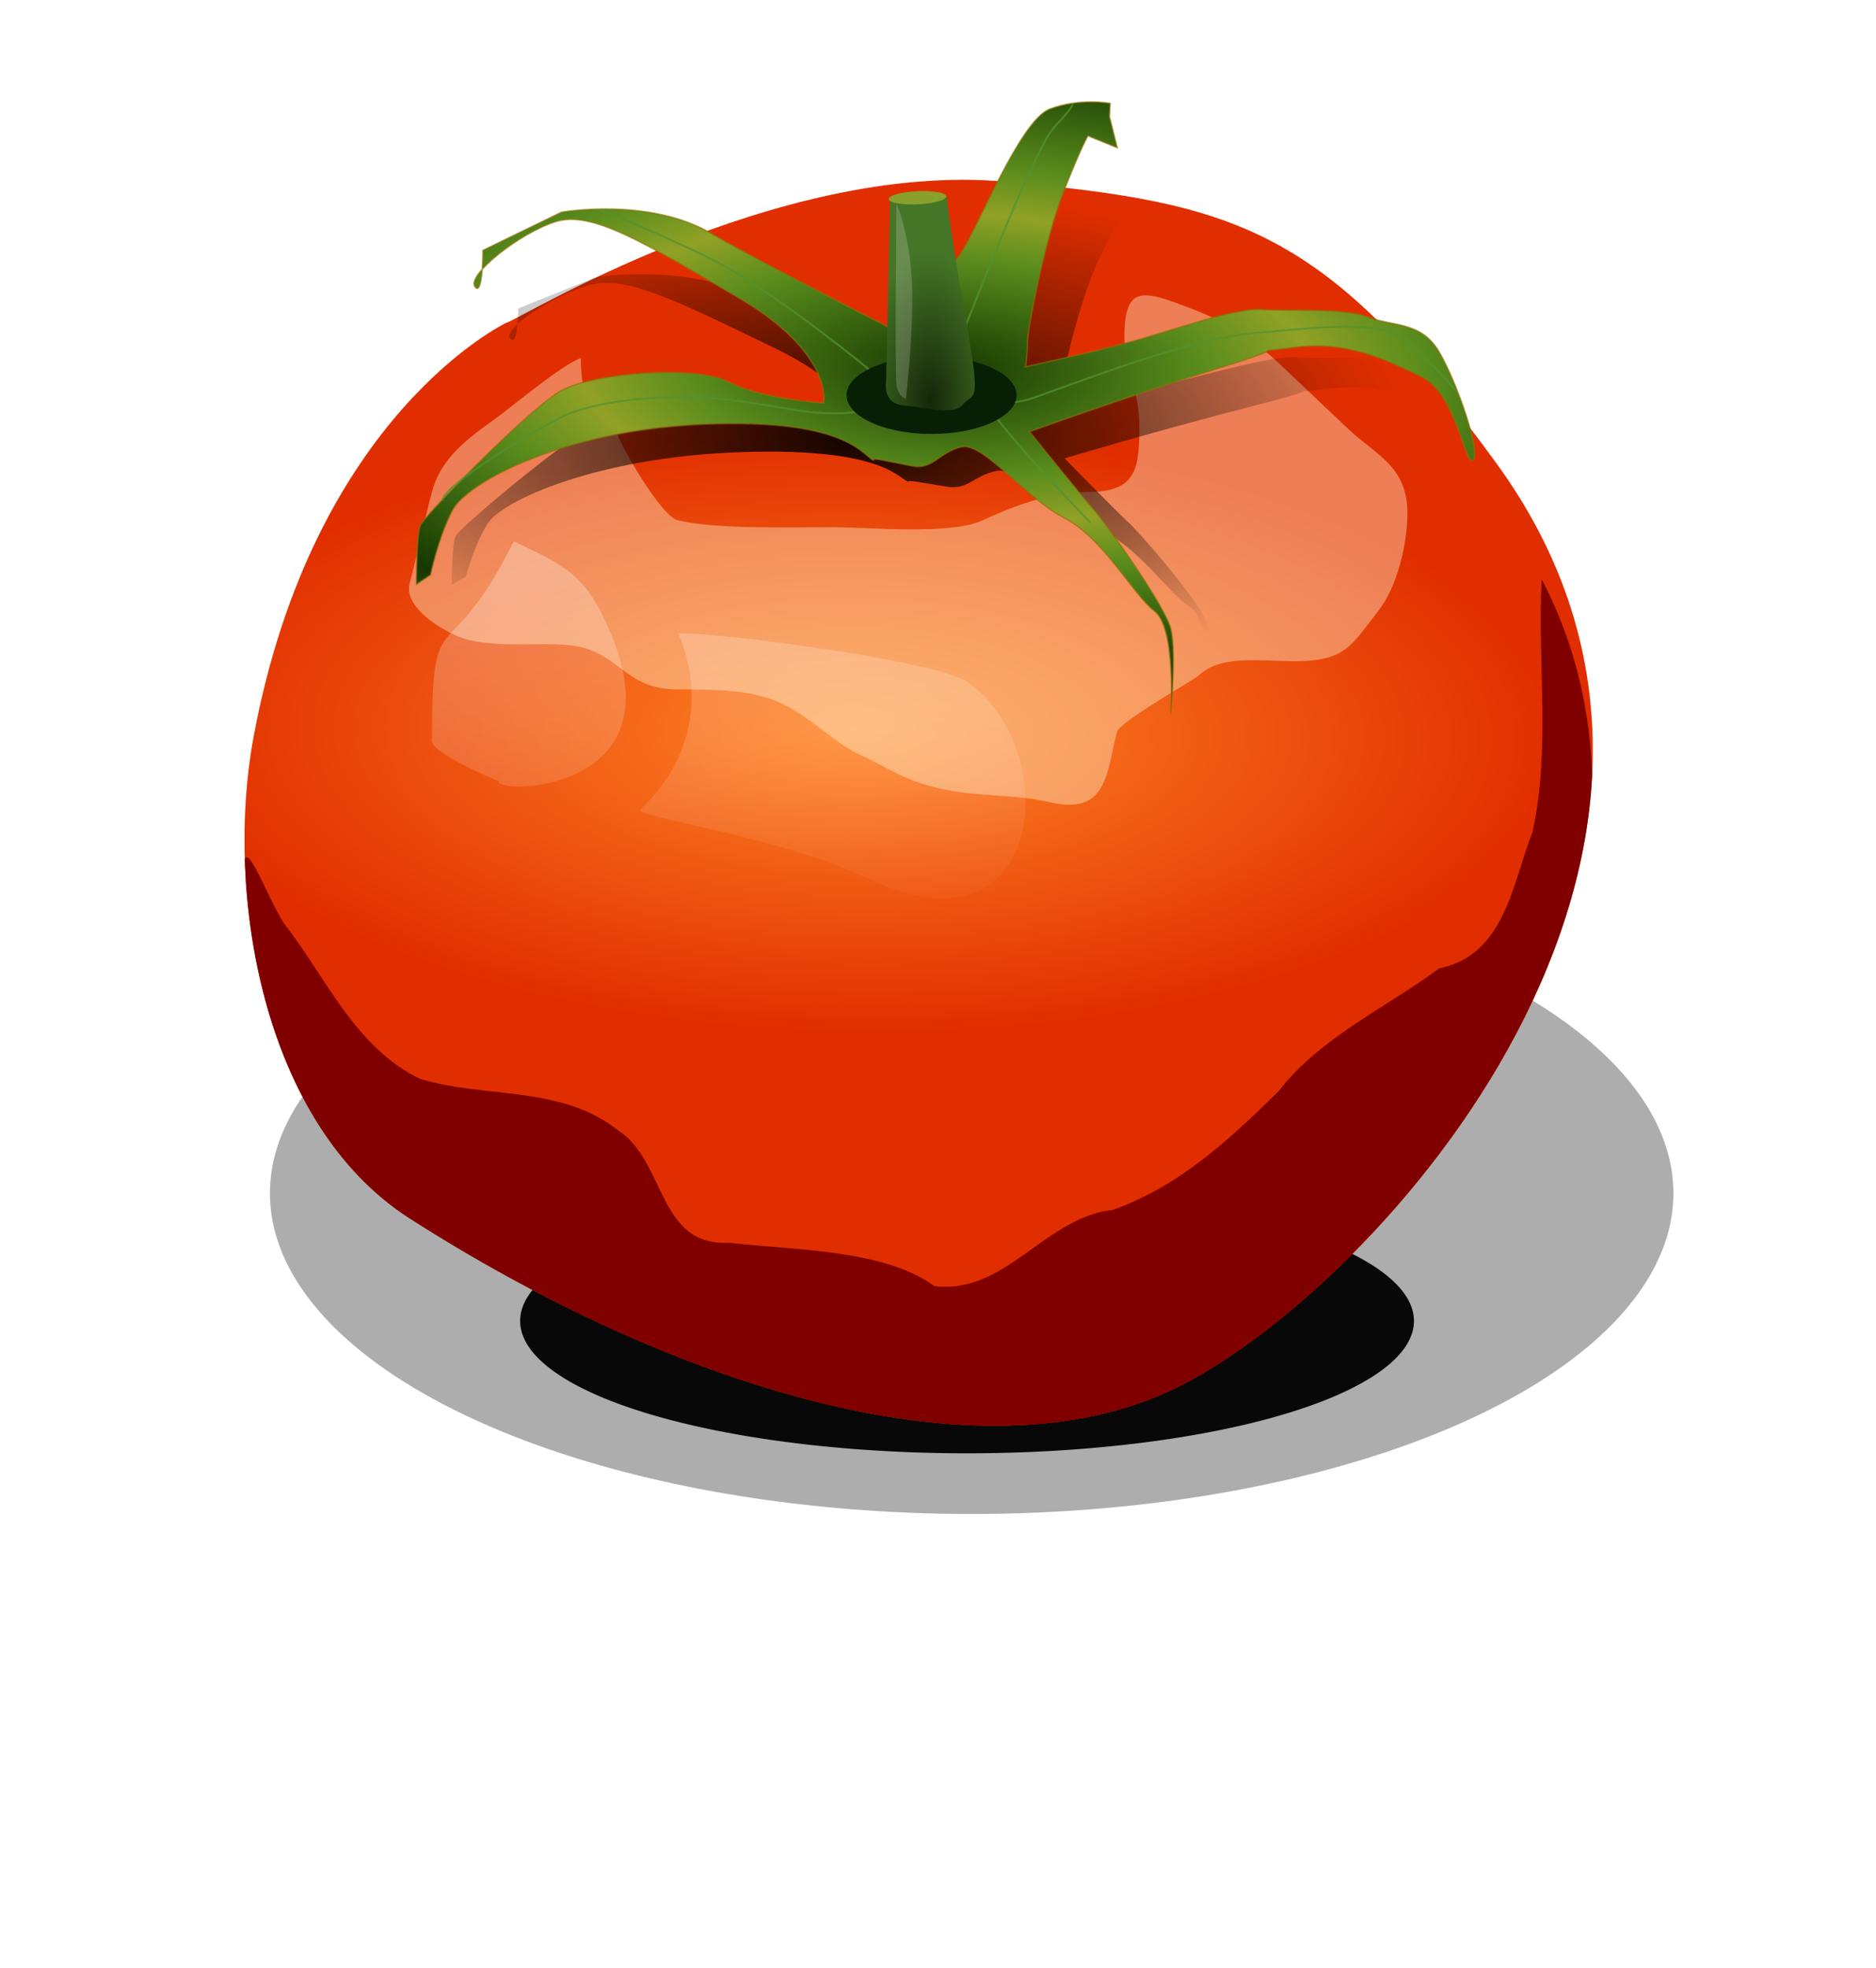 <svg height="332.12" viewBox="0 0 316.61 332.12" width="316.61" xmlns="http://www.w3.org/2000/svg" xmlns:xlink="http://www.w3.org/1999/xlink"><filter id="a" height="2.193" width="1.148" x="-.074" y="-.597"><feGaussianBlur stdDeviation="9.881"/></filter><filter id="b" height="1.877" width="1.125" x="-.063" y="-.439"><feGaussianBlur stdDeviation="5.154"/></filter><filter id="c" height="1.337" width="1.235" x="-.117" y="-.169"><feGaussianBlur stdDeviation="15.771"/></filter><filter id="d" height="1.527" width="1.284" x="-.142" y="-.264"><feGaussianBlur stdDeviation="14.13"/></filter><filter id="e"><feGaussianBlur stdDeviation="3.164"/></filter><clipPath id="f"><path d="m261.13 178.47s-38.58 19.29-50.45 87.54c-5.59 32.16 1.62 80.9 31.16 100.89 50.45 34.13 112.76 56.38 152.82 35.61s119.41-113.53 63.8-194.36c-34.13-49.61-51.93-54.9-97.93-59.35-45.99-4.45-97.92 29.67-99.4 29.67z"/></clipPath><radialGradient id="g" cx="280.11" cy="246.39" gradientTransform="matrix(.007 -.47 1.038 .015 73.699 392.57)" gradientUnits="userSpaceOnUse" r="134.33"><stop offset="0" stop-color="#ff8626"/><stop offset="1" stop-color="#e12e00"/></radialGradient><clipPath id="h"><path d="m261.13 178.47s-38.58 19.29-50.45 87.54c-5.59 32.16 1.62 80.9 31.16 100.89 50.45 34.13 112.76 56.38 152.82 35.61s119.41-113.53 63.8-194.36c-34.13-49.61-51.93-54.9-97.93-59.35-45.99-4.45-97.92 29.67-99.4 29.67z"/></clipPath><clipPath id="i"><path d="m261.13 178.47s-38.58 19.29-50.45 87.54c-5.59 32.16 1.62 80.9 31.16 100.89 50.45 34.13 112.76 56.38 152.82 35.61s119.41-113.53 63.8-194.36c-34.13-49.61-51.93-54.9-97.93-59.35-45.99-4.45-97.92 29.67-99.4 29.67z"/></clipPath><clipPath id="j"><path d="m261.13 178.47s-38.58 19.29-50.45 87.54c-5.59 32.16 1.62 80.9 31.16 100.89 50.45 34.13 112.76 56.38 152.82 35.61s119.41-113.53 63.8-194.36c-34.13-49.61-51.93-54.9-97.93-59.35-45.99-4.45-97.92 29.67-99.4 29.67z"/></clipPath><filter id="k"><feGaussianBlur stdDeviation="3.919"/></filter><filter id="l" height="1.586" width="1.348" x="-.174" y="-.293"><feGaussianBlur stdDeviation="6.431"/></filter><filter id="m"><feGaussianBlur stdDeviation=".085"/></filter><radialGradient id="n" cx="325.95" cy="195.25" gradientTransform="matrix(1.07 -.01 .004 .611 -23.642 78.399)" gradientUnits="userSpaceOnUse" r="105.41"><stop offset="0"/><stop offset="1" stop-opacity="0"/></radialGradient><radialGradient id="o" cx="271.91" cy="-61.018" gradientTransform="matrix(0 -2.813 1.36 0 239.98 832.44)" gradientUnits="userSpaceOnUse" r="8.866"><stop offset="0" stop-color="#152609"/><stop offset="1" stop-color="#457526"/></radialGradient><radialGradient id="p" cx="197.74" cy="-53.954" gradientTransform="matrix(-.014 .247 -.589 -.029 130.51 11.561)" gradientUnits="userSpaceOnUse" r="105.81" spreadMethod="reflect"><stop offset="0" stop-color="#163800"/><stop offset=".695" stop-color="#598c1d"/><stop offset="1" stop-color="#91a125"/></radialGradient><linearGradient id="q" gradientUnits="userSpaceOnUse" x1="269.88" x2="281.47" y1="202.21" y2="314.46"><stop offset="0" stop-color="#fff"/><stop offset="1" stop-color="#fff" stop-opacity="0"/></linearGradient><path d="m411.8 322.43a133.36 16.563 0 1 1 -266.73 0 133.36 16.563 0 1 1 266.73 0z" fill="#4d4d4d" filter="url(#a)" opacity=".677" transform="matrix(.888 0 0 3.267 -83.262 -852.04)"/><path d="m304.27 315a82.43 11.748 0 1 1 -164.86 0 82.43 11.748 0 1 1 164.86 0z" fill-opacity=".953" filter="url(#b)" transform="matrix(.915 0 0 1.901 -39.776 -375.93)"/><g transform="matrix(.847 0 0 .802 -135.71 -88.68)"><path clip-path="url(#j)" d="m261.13 178.47s-38.58 19.29-50.45 87.54c-5.59 32.16 1.62 80.9 31.16 100.89 50.45 34.13 112.76 56.38 152.82 35.61s119.41-113.53 63.8-194.36c-34.13-49.61-51.93-54.9-97.93-59.35-45.99-4.45-97.92 29.67-99.4 29.67z" fill="url(#g)"/><path clip-path="url(#i)" d="m275.96 185.89c-4.19 1.68-13.31 9.99-17.8 13.35-5.98 4.49-10.27 8.46-11.87 14.84-1.95 7.82-3.02 13.58-4.45 19.29-1.33 5.32 7.74 10.84 11.87 11.87 7.27 1.82 16.52.05 22.25 1.48 8.05 2.01 9.21 8.9 19.29 8.9 9.13 0 15.31.24 20.77 2.97 5.65 2.83 10.61 8.27 14.84 10.39 6.95 3.47 9.51 5.71 16.32 7.42 7.53 1.88 15.11 1.18 22.26 2.96 11.57 2.9 11.28-6.54 13.35-14.83.52-2.08 15.42-10.97 16.32-11.87 4.37-4.38 12.07-2.97 19.29-2.97 10.08 0 11.28-3.66 16.32-10.39 3.93-5.24 5.93-14.16 5.93-20.77 0-9.89-6.16-12.1-11.87-17.8l-13.35-13.35c-5.96-5.97-11.61-9.4-17.8-11.87-9.31-3.73-13.36-5.43-13.36 5.93 0 8.59 2.97 9.74 2.97 19.29 0 9.11-1 13.35-10.38 13.35-7.63 0-15.58 3.34-20.78 5.94-6.35 3.17-22.7 1.48-29.67 1.48-9.93 0-23.48.44-31.16-1.48-3.31-.83-11.35-15.73-11.87-17.81-1.68-6.73-7.42-2.27-7.42-16.32z" fill="#fff6d5" filter="url(#d)" opacity=".631"/><path clip-path="url(#h)" d="m467.41 232.46c-.87 17.69 1.82 35.75-1.83 53.17-4 10.68-5.4 25.85-18.6 28.68-10.83 8.44-23.73 14.56-32.01 25.85-9.61 10.03-19.78 20-32.95 24.94-13.67 1.58-21.35 17.86-35.61 16.06-10.11-7.84-28.47-7.56-41.01-9.14-14.09.83-12.57-17.21-22-23.61-11.37-9.57-26.44-6.68-39.46-10.85-13.08-6.66-18.76-21.45-27.18-32.78-4.29-7.29-9.13-23.08-7.73-6.64.44 26.51 7.29 55.37 27.83 73.61 23.41 17.94 50.37 31.14 78.3 40.44 27.95 8.86 61 12.02 86.62-5.03 26.03-17.62 46.59-42.9 60.85-70.77 16.26-31.92 21.13-71.01 4.78-103.93z" fill="#800000" filter="url(#c)"/><path clip-path="url(#f)" d="m262.61 224.47c-.49.99-.99 1.98-1.48 2.96-12.08 24.16-14.84 9.45-14.84 38.58-1.19 2.38 10.88 7.91 13.35 8.9-1.41 2.83 35.91 2.97 22.26-31.15-4.85-12.13-8.62-13.96-19.29-19.29zm32.64 19.29c-.39-.99 10.15 19.52-7.42 37.09-1.66 1.66 27 5.33 46 14.83 34.63 17.32 38.39-27.21 19.29-41.54-5.89-4.42-48.32-10.38-57.87-10.38z" fill="url(#q)" filter="url(#e)" opacity=".615"/></g><path d="m338.71 204.59c-2.01-.4-4.42-8.84-33.34-7.63-28.93 1.2-47.81 12.45-50.62 18.07-2.81 5.63-4.42 13.66-4.42 13.66l-2.81 2.01s0-10.44.8-12.45c.81-2.01 21.29-24.1 27.72-28.12s27.32-5.63 33.75-2.01c6.42 3.61 18.88 4.42 18.88 4.42s2.01-10.45-16.88-22.1c-18.88-11.65-29.32-18.47-36.55-16.06s-17.68 11.24-16.07 13.65 1.61-7.63 1.61-7.63l15.66-8.03s17.28-3.22 29.73 4.42c12.45 7.63 39.77 22.09 39.77 22.09s6.43-12.85 9.64-17.27c3.22-4.42 12.05-28.53 18.08-30.94 6.02-2.41 12.05-1.2 12.05-1.2l-2.41 4.82 2.01 2.01h-4.02s-1.2 2.01-4.82 11.65c-3.61 9.64-7.23 28.92-7.23 31.73 0 2.82-.4 5.23-.4 5.23s12.45-2.82 20.89-5.23c8.43-2.41 20.89-7.23 26.11-6.83 5.22.41 16.47-.4 21.29 1.61s10.44.8 14.06 7.23c3.61 6.43 8.44 21.29 6.83 22.9s-3.22-14.06-10.45-17.68c-7.23-3.61-14.86-7.63-25.71-6.02-10.84 1.61 3.62-1.61-14.86 4.42-18.48 6.02-37.36 13.25-37.36 13.25s10.45 13.66 12.86 16.47c2.41 2.82 14.06 20.09 15.26 24.91 1.21 4.82 0 18.08 0 18.08s1.21-18.08-3.21-21.69c-4.42-3.62-10.05-15.27-18.08-19.69s-16.07-16.07-20.49-14.86c-4.42 1.2-5.62 4.82-9.64 4.01-4.02-.8-8.84-2-7.63-1.2z" fill="url(#n)" filter="url(#k)" opacity=".95" transform="matrix(.847 0 0 .663 -133.42 -54.306)"/><path d="m147.53 77.666c-1.7-.322-3.74-7.085-28.25-6.119-24.504.966-40.501 9.983-42.883 14.492-2.383 4.509-3.744 10.95-3.744 10.95l-2.383 1.61s0-8.373.681-9.984c.68-1.61 18.039-19.323 23.485-22.543 5.446-3.221 23.144-4.509 28.594-1.61 5.44 2.898 15.99 3.542 15.99 3.542s1.71-8.373-14.29-17.713c-16-9.339-24.848-14.814-30.975-12.882-6.126 1.933-14.976 9.018-13.614 10.95 1.361 1.932 1.361-6.119 1.361-6.119l13.274-6.441s14.634-2.576 25.184 3.543c10.55 6.118 33.7 17.712 33.7 17.712s5.45-10.305 8.17-13.848c2.72-3.542 10.21-22.866 15.32-24.798 5.1-1.932 10.21-.966 10.21-.966l-.12 2.227 1.31 5.25-4.94-2.002s-1.02 1.61-4.08 9.339c-3.07 7.73-6.13 23.188-6.13 25.442 0 2.255-.34 4.187-.34 4.187s10.55-2.254 17.7-4.187c7.15-1.932 17.7-5.796 22.12-5.474 4.43.322 13.96-.322 18.04 1.288 4.09 1.61 8.85.644 11.92 5.797 3.06 5.153 7.14 17.068 5.78 18.357-1.36 1.288-2.72-11.272-8.85-14.171-6.12-2.898-12.59-6.119-21.78-4.83-9.19 1.288 3.06-1.289-12.59 3.542-15.66 4.831-31.66 10.628-31.66 10.628s8.85 10.95 10.89 13.204c2.05 2.254 11.92 16.101 12.94 19.971 1.02 3.86 0 14.49 0 14.49s1.02-14.49-2.73-17.39c-3.74-2.9-8.5-12.24-15.31-15.783-6.81-3.542-13.62-12.882-17.36-11.916s-4.77 3.865-8.17 3.221-7.49-1.61-6.47-.966z" fill="url(#p)" stroke="#8d7100" stroke-opacity=".619" stroke-width=".247"/><path d="m180.88 17.631s.83-.222-2.87 3.724c-3.71 3.945-15.06 33.975-18.07 41.208l-7.42 4.384c1.63 0 15.53 2.192 21.09.438 5.56-1.753 25.94-10.083 37.99-11.179 12.04-1.096 21.31-2.191 25.48 1.096 4.17 3.288 8.57 8.549 8.57 8.549m-144.32-30.468s15.29 6.138 22.7 10.521c7.41 4.384 22.01 15.563 24.56 18.193 2.54 2.631 3.01 2.85 3.01 2.85s13.43-1.534 15.98 2.63c2.55 4.165 16.45 18.632 16.45 18.632m-31.51-21.043s-.92 1.534-8.57 2.411c-7.64.877-14.13-1.753-24.32-2.411-10.19-.657-19.692.877-24.094 2.85-4.401 1.972-20.849 11.836-20.849 14.466" fill="none" opacity=".731" stroke="#529330" stroke-width=".33"/><path d="m52.011-198.42a36.972 21.933 0 1 1 -73.944 0 36.972 21.933 0 1 1 73.944 0z" fill="#071f05" filter="url(#l)" transform="matrix(.388 0 0 .298 151.38 125.81)"/><path d="m150.23 33.643-.68 30.917s-.68 3.542 3.06 3.864c3.75.322 8.19 1.758 9.89-.174s3.02.165 1-11.42c-3.7-21.261-3.74-23.832-3.74-23.832z" fill="url(#o)"/><path d="m338.83 153.43s-.31 35.09 0 37.91 1.88 3.13 1.88 3.13 1.57-13.47 1.25-23.81c-.31-10.34-3.13-17.55-3.13-17.23z" fill="#e2e3db" filter="url(#m)" opacity=".469" transform="matrix(.847 0 0 .802 -135.71 -88.68)"/><path d="m271.35-83.38a5.457 1.376 0 1 1 -10.92 0 5.457 1.376 0 1 1 10.92 0z" fill="#89a02c" transform="matrix(.89 -.043 .048 .801 -77.791 111.59)"/></svg>